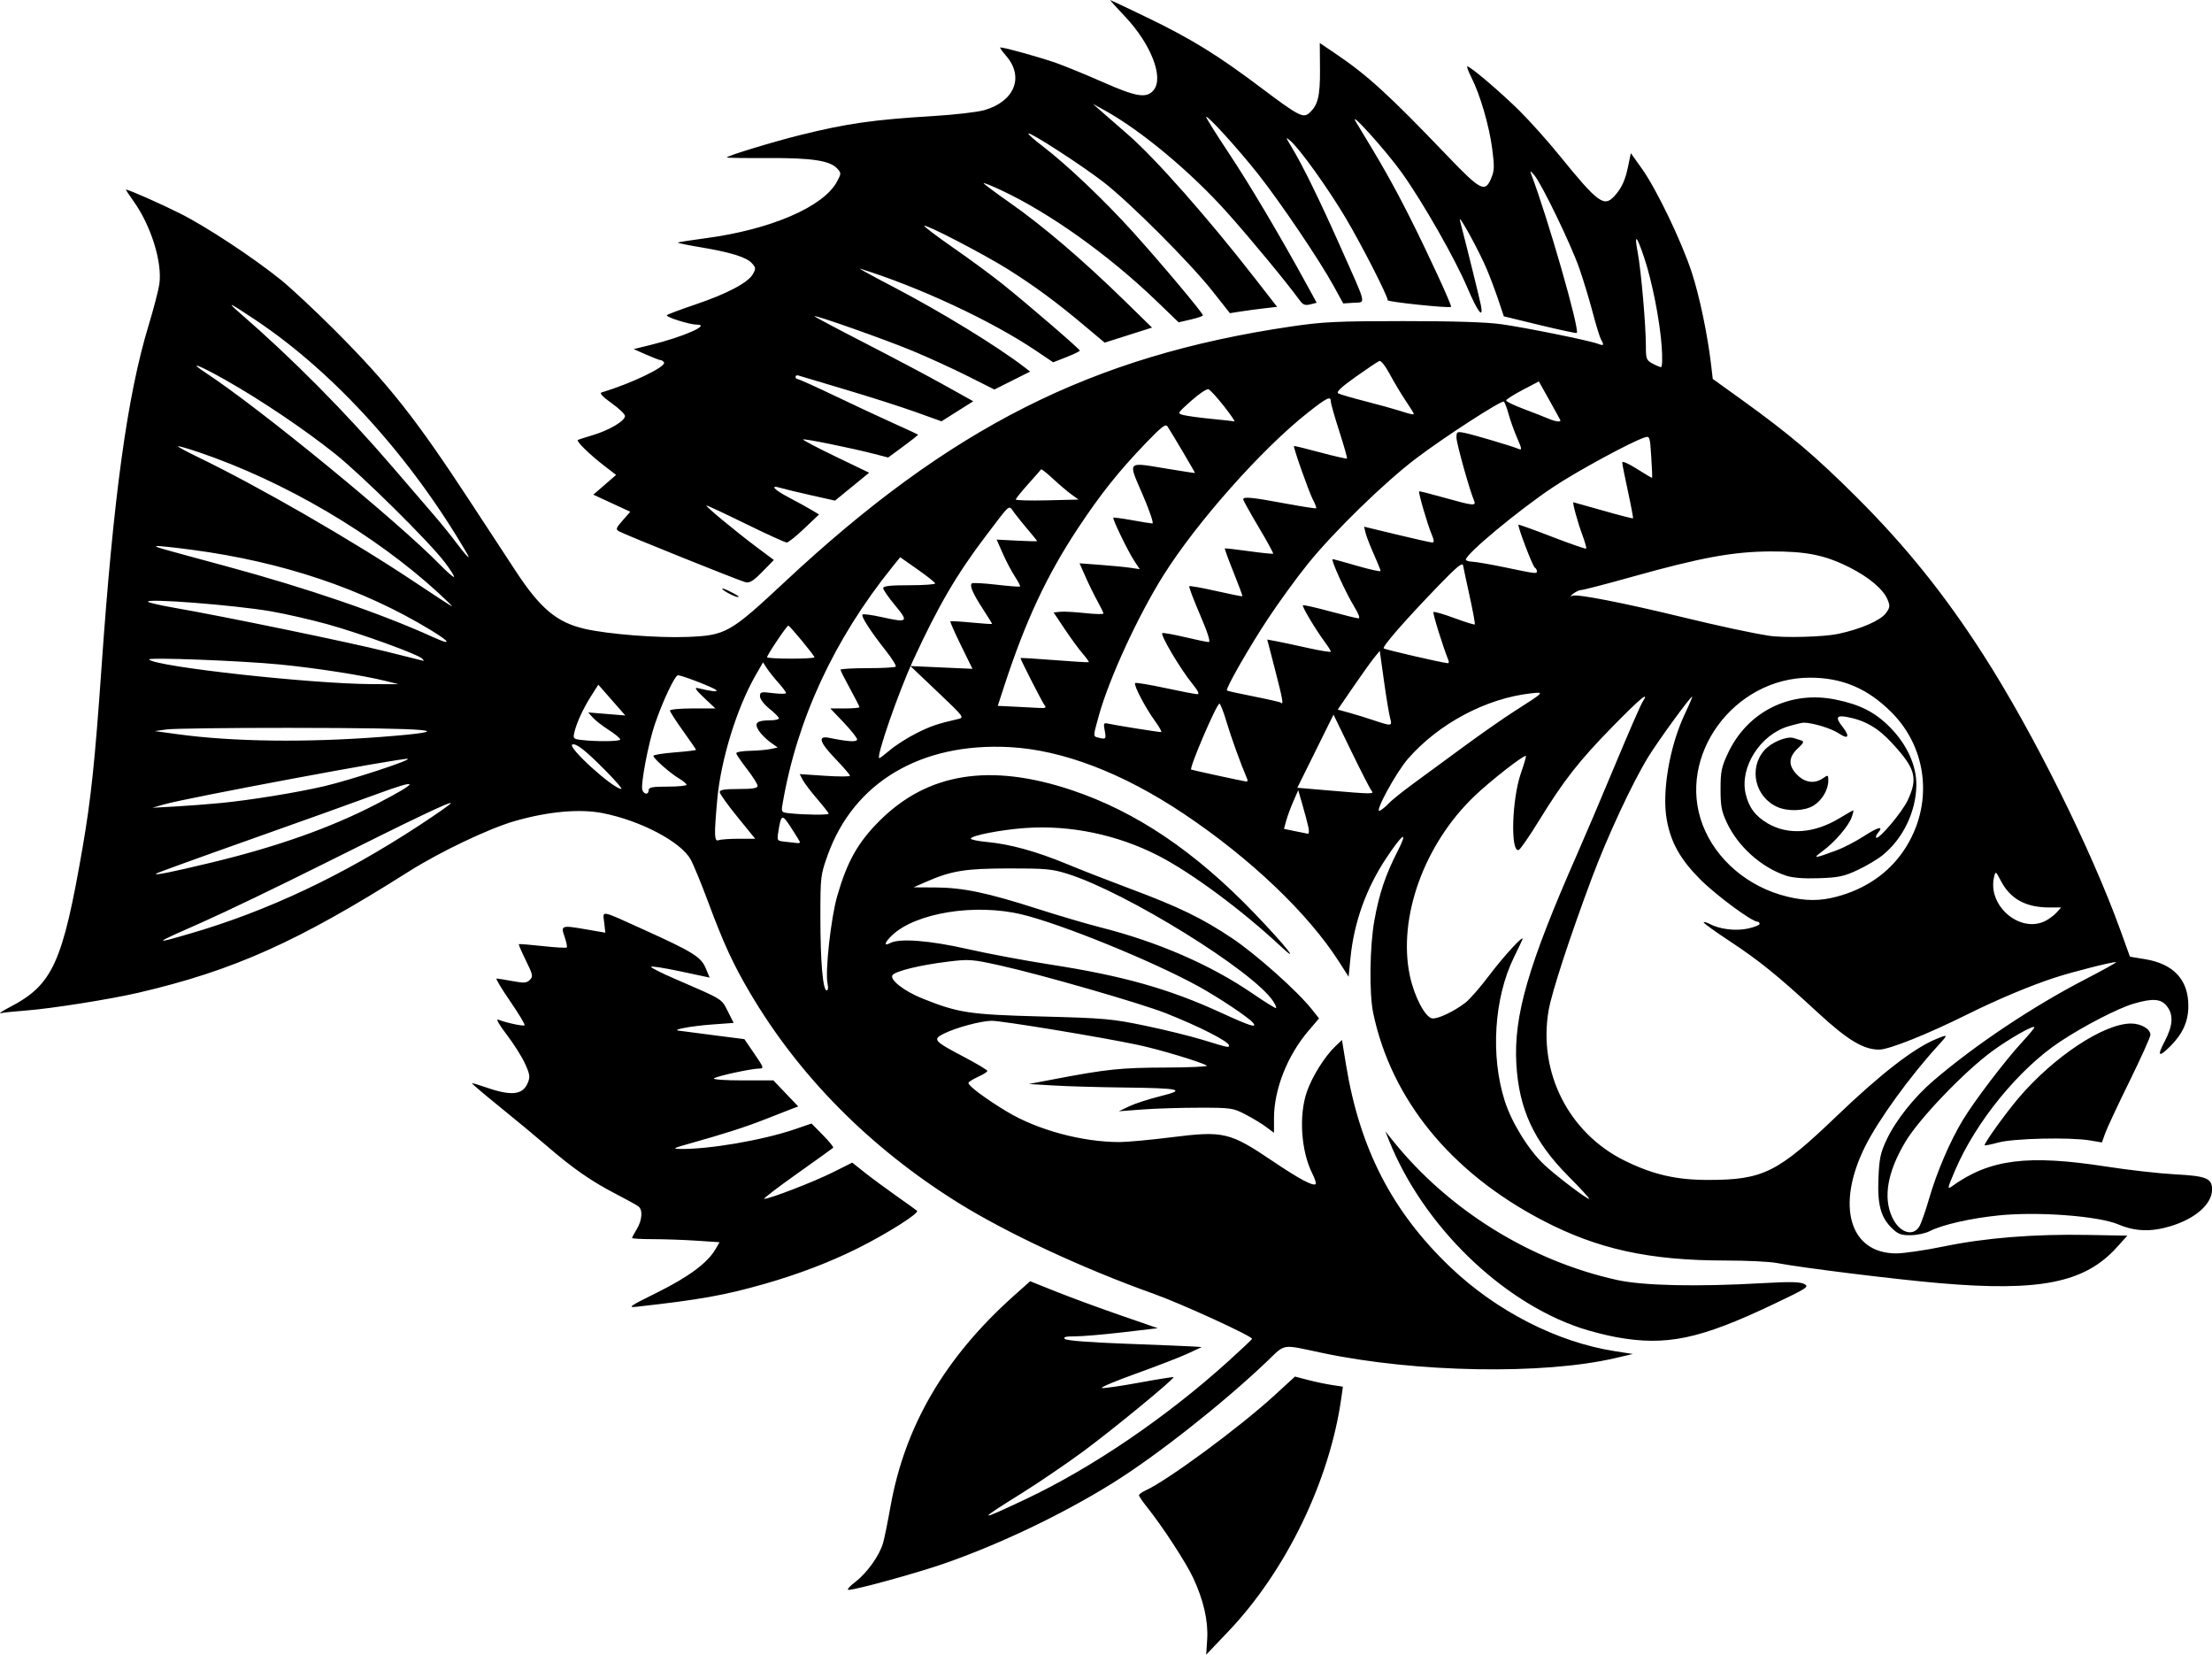 <?xml version="1.0" encoding="UTF-8" standalone="no"?>
<!-- Created with Inkscape (http://www.inkscape.org/) -->

<svg
   width="507.968mm"
   height="379.884mm"
   viewBox="0 0 507.968 379.884"
   version="1.1"
   id="svg5"
   xml:space="preserve"
   xmlns="http://www.w3.org/2000/svg"
   xmlns:svg="http://www.w3.org/2000/svg"><defs
     id="defs2" /><g
     id="layer1"
     transform="translate(4033.302,10853.497)"><path
       style="fill:#000000;stroke-width:1"
       d="m -3756.08,-10477.147 c 0.265,-4.174 -0.827,-8.963 -3.206,-14.069 -1.651,-3.542 -7.037,-11.806 -10.575,-16.226 -1.036,-1.295 -1.884,-2.541 -1.884,-2.767 0,-0.229 0.668,-0.719 1.482,-1.09 5.099,-2.324 21.615,-14.498 29.621,-21.834 l 4.721,-4.327 2.999,0.782 c 1.648,0.428 4.125,0.95 5.502,1.156 l 2.504,0.375 -0.351,2.519 c -2.654,19.017 -12.669,39.73 -25.956,53.678 l -5.082,5.337 z m -80.846,-13.136 c 2.72,-2.064 5.611,-6.111 6.424,-8.997 0.31,-1.099 1.064,-4.814 1.676,-8.256 3.308,-18.605 12.519,-34.343 28.403,-48.523 l 3.687,-3.291 5.832,2.338 c 3.209,1.286 9.801,3.713 14.65,5.394 l 8.817,3.054 -8,0.938 c -4.401,0.516 -9.336,0.934 -10.966,0.931 -2.163,0 -2.802,0.157 -2.364,0.595 0.376,0.377 5.553,0.785 13.844,1.094 7.284,0.271 14.223,0.555 15.419,0.63 l 2.176,0.139 -3.189,1.485 c -1.753,0.817 -7.114,2.894 -11.912,4.615 -4.798,1.722 -8.322,3.21 -7.83,3.307 0.49,0.09 4.356,-0.461 8.587,-1.239 4.233,-0.777 7.767,-1.343 7.853,-1.255 0.319,0.317 -13.951,12.048 -20.758,17.063 -3.863,2.845 -10.205,7.156 -14.093,9.581 -10.403,6.484 -10.294,6.651 0.9,1.367 15.282,-7.215 32.389,-18.857 46.581,-31.703 2.905,-2.63 5.34,-4.923 5.411,-5.097 0.221,-0.545 -16.169,-8.06 -22.497,-10.316 -16.286,-5.805 -33.846,-13.982 -45.082,-20.992 -20.207,-12.607 -36.509,-29.072 -47.803,-48.285 -3.846,-6.542 -5.994,-11.22 -9.596,-20.902 -1.54,-4.139 -3.324,-8.461 -3.966,-9.605 -2.265,-4.044 -11.489,-8.894 -20.17,-10.604 -5.264,-1.036 -12.565,-0.379 -20.187,1.817 -6.015,1.733 -17.202,7.066 -24.478,11.669 -25.402,16.073 -40.106,22.657 -61.988,27.752 -6.445,1.5 -20.084,3.656 -25.861,4.088 -2.544,0.189 -5.113,0.459 -5.711,0.598 -0.6,0.139 0.315,-0.477 2.029,-1.368 9.887,-5.138 12.157,-10.106 16.753,-36.666 1.923,-11.114 2.842,-19.855 4.338,-41.262 2.751,-39.398 5.927,-62.49 10.803,-78.559 1.173,-3.864 2.291,-8.154 2.486,-9.535 0.706,-5.021 -1.927,-13.454 -5.953,-19.056 -1.042,-1.452 -1.817,-2.64 -1.718,-2.64 0.614,0 7.926,3.229 12.436,5.491 6.015,3.019 16.803,10.125 23.145,15.246 2.322,1.875 7.784,6.971 12.137,11.327 12.601,12.603 18.684,20.287 31.303,39.535 4.095,6.245 8.809,13.437 10.476,15.979 5.651,8.62 9.461,11.81 15.865,13.276 5.355,1.228 16.667,2.121 23.512,1.857 8.875,-0.344 9.831,-0.882 22.441,-12.66 37.984,-35.473 70.433,-51.844 116.136,-58.593 7.403,-1.095 10.555,-1.248 25.838,-1.257 11.645,0 19.117,0.23 22.574,0.717 5.648,0.794 20.192,3.741 22.159,4.489 1.369,0.521 1.474,0.371 0.706,-1.009 -0.29,-0.519 -1.157,-3.341 -1.927,-6.269 -0.771,-2.929 -2.145,-7.457 -3.055,-10.063 -1.903,-5.446 -8.602,-19.313 -10.308,-21.33 -0.921,-1.09 -1.067,-1.144 -0.736,-0.271 3.812,10.013 11.193,35.73 10.464,36.457 -0.108,0.108 -3.924,-0.704 -8.476,-1.81 l -8.276,-2.01 -1.18,-3.536 c -0.649,-1.945 -1.838,-5.127 -2.64,-7.071 -1.725,-4.179 -6.775,-13.389 -6.263,-11.423 1.59,6.103 4.538,18.024 4.82,19.49 0.643,3.337 -0.726,1.568 -3.093,-3.997 -2.876,-6.755 -10.154,-19.524 -15.051,-26.404 -3.587,-5.041 -12.542,-14.954 -10.534,-11.663 6.003,9.844 8.539,14.332 12.295,21.758 4.16,8.225 9.811,20.489 9.529,20.681 -0.496,0.336 -14.545,-1.137 -14.545,-1.525 0,-0.999 -6.049,-12.828 -9.7,-18.969 -3.97,-6.677 -10.477,-15.757 -12.61,-17.594 -1.196,-1.031 -1.186,-0.961 0.216,1.36 2.586,4.282 6.331,11.926 11.238,22.932 6.188,13.877 5.902,12.665 3.021,12.85 l -2.381,0.155 -2.257,-4.113 c -3.226,-5.878 -12.225,-19.189 -17.336,-25.645 -4.506,-5.692 -11.535,-13.428 -11.885,-13.078 -0.108,0.108 2.227,3.848 5.19,8.308 4.854,7.309 11.691,18.835 17.922,30.216 l 2.274,4.156 -1.479,0.372 c -1.187,0.297 -1.671,0.107 -2.447,-0.958 -3.011,-4.132 -11.216,-14.066 -16.576,-20.064 -8.347,-9.341 -19.782,-18.884 -28.193,-23.528 l -2.72,-1.502 1.631,1.445 c 0.899,0.794 3.801,3.327 6.452,5.629 6.283,5.457 18.363,19.133 29.161,33.015 l 5.078,6.527 -2.937,0.339 c -1.616,0.185 -4.055,0.512 -5.42,0.726 l -2.481,0.389 -4.014,-5.079 c -5.159,-6.526 -19.055,-20.417 -25.057,-25.048 -5.088,-3.924 -16.812,-11.506 -17.197,-11.12 -0.139,0.139 1.303,1.417 3.192,2.853 5.559,4.229 14.186,12.418 20.815,19.758 6.405,7.093 16.05,18.579 16.064,19.129 0,0.173 -1.249,0.605 -2.786,0.959 l -2.794,0.645 -4.957,-4.774 c -11.079,-10.672 -24.751,-20.423 -35.909,-25.608 -2.063,-0.96 -3.829,-1.669 -3.923,-1.575 -0.092,0.09 2.697,2.176 6.2,4.624 7.36,5.146 16.639,13.072 25.954,22.167 l 6.529,6.376 -5.44,1.727 -5.44,1.727 -4.896,-4.107 c -6.285,-5.272 -11.312,-8.968 -17.378,-12.777 -5.404,-3.392 -18.752,-10.323 -19.139,-9.936 -0.139,0.139 2.882,2.421 6.706,5.076 3.824,2.654 8.914,6.404 11.31,8.331 6.117,4.92 17.684,14.891 17.683,15.241 0,0.161 -1.375,0.832 -3.055,1.492 l -3.051,1.198 -3.886,-2.621 c -10.208,-6.888 -26.964,-14.704 -40.516,-18.898 -0.493,-0.154 3.031,1.776 7.832,4.283 10.962,5.729 23.817,13.607 30.042,18.411 l 1.235,0.953 -4.108,2.059 -4.108,2.057 -6.103,-3.07 c -3.357,-1.689 -9.04,-4.29 -12.63,-5.78 -6.43,-2.669 -22.574,-8.368 -22.574,-7.968 0,0.108 5.201,2.877 11.558,6.141 6.357,3.266 14.562,7.611 18.232,9.657 l 6.672,3.72 -3.648,2.299 -3.65,2.3 -6.015,-2.157 c -3.308,-1.186 -10.544,-3.499 -16.078,-5.138 -5.535,-1.639 -10.37,-3.085 -10.744,-3.212 -0.373,-0.123 -0.68,0 -0.68,0.295 0,0.29 0.225,0.527 0.501,0.527 0.275,0 4.129,1.738 8.567,3.861 4.438,2.123 10.514,4.964 13.507,6.31 2.991,1.348 5.497,2.502 5.566,2.569 0.077,0.06 -1.446,1.273 -3.371,2.687 l -3.499,2.569 -3.156,-0.814 c -5.32,-1.372 -16.133,-3.571 -16.374,-3.331 -0.123,0.124 3.236,1.896 7.469,3.932 l 7.697,3.706 -3.921,3.204 -3.921,3.202 -5.485,-1.228 c -3.018,-0.676 -6.159,-1.431 -6.98,-1.68 -2.611,-0.788 -1.617,0.364 1.903,2.208 1.87,0.981 4.186,2.253 5.149,2.828 l 1.749,1.047 -3.38,3.214 c -1.86,1.767 -3.671,3.221 -4.026,3.232 -0.355,0.01 -4.624,-1.934 -9.489,-4.319 -4.863,-2.386 -8.911,-4.27 -8.991,-4.188 -0.208,0.206 6.912,6.097 11.605,9.601 l 3.904,2.915 -2.643,2.698 c -2.089,2.133 -2.908,2.635 -3.904,2.395 -1.402,-0.338 -27.59,-10.872 -29.022,-11.674 -0.802,-0.449 -0.703,-0.74 0.843,-2.501 l 1.75,-1.994 -4.242,-1.96 -4.242,-1.96 2.615,-2.266 2.614,-2.269 -2.922,-2.255 c -3.135,-2.42 -6.256,-5.476 -5.875,-5.753 0.123,-0.09 1.701,-0.608 3.496,-1.143 3.748,-1.115 7.343,-3.258 7.343,-4.376 0,-0.421 -1.392,-1.753 -3.095,-2.961 -1.957,-1.387 -2.808,-2.283 -2.311,-2.433 6.92,-2.084 14.955,-5.953 14.362,-6.914 -0.174,-0.28 -0.515,-0.51 -0.757,-0.51 -0.244,0 -1.739,-0.572 -3.323,-1.271 l -2.88,-1.272 3.762,-0.922 c 7.599,-1.864 14.07,-4.695 10.733,-4.695 -1.679,0 -7.307,-1.786 -6.865,-2.177 0.24,-0.213 3.179,-1.313 6.529,-2.443 7.222,-2.438 12.1,-5.006 13.202,-6.952 0.722,-1.276 0.702,-1.515 -0.225,-2.538 -1.252,-1.384 -4.868,-2.5 -11.867,-3.667 -2.921,-0.487 -5.23,-0.967 -5.132,-1.064 0.093,-0.09 2.978,-0.548 6.397,-0.999 14.884,-1.968 27.026,-7.19 30.136,-12.963 1.012,-1.879 1.015,-1.999 0.077,-3.027 -1.659,-1.832 -5.87,-2.467 -15.976,-2.412 -5.161,0.03 -9.383,-0.03 -9.383,-0.139 0,-0.354 10.579,-3.583 16.863,-5.144 10.655,-2.647 16.87,-3.535 30.463,-4.356 4.936,-0.297 10.258,-0.912 11.828,-1.366 6.98,-2.023 9.199,-7.666 4.925,-12.534 -0.899,-1.024 -1.468,-1.863 -1.261,-1.863 0.991,0 9.427,2.358 12.929,3.613 2.17,0.779 6.987,2.757 10.704,4.398 7.711,3.401 9.981,3.746 11.588,1.76 2.35,-2.9 -0.666,-10.605 -6.604,-16.868 -1.972,-2.081 -3.503,-3.783 -3.405,-3.783 0.093,0 3.893,1.793 8.431,3.985 10.215,4.929 16.288,8.673 26.258,16.184 8.32,6.269 9.599,6.96 10.886,5.89 2.109,-1.75 2.658,-3.878 2.612,-10.106 l -0.046,-6.08 3.311,2.231 c 7.625,5.14 12.332,9.428 25.985,23.671 7.673,8.004 8.65,8.505 10.063,5.159 0.739,-1.751 0.772,-2.712 0.233,-6.804 -0.695,-5.285 -2.757,-12.356 -4.758,-16.314 -0.717,-1.422 -1.144,-2.584 -0.948,-2.584 0.691,0 7.597,5.876 11.901,10.125 2.393,2.363 6.536,6.989 9.204,10.278 8.896,10.961 10.286,11.99 12.664,9.379 1.675,-1.838 2.495,-3.628 3.166,-6.902 l 0.604,-2.957 2.54,3.559 c 3.371,4.724 9.144,16.736 11.475,23.881 1.772,5.431 3.638,14.376 4.439,21.29 l 0.361,3.105 6.604,4.748 c 11.023,7.927 17.066,13.05 26.501,22.468 11.247,11.227 20.147,22.293 28.961,36.006 11.472,17.851 24.811,44.673 31.65,63.637 l 2.086,5.783 3.511,0.581 c 6.527,1.082 9.904,4.731 9.904,10.701 0,3.548 -1.264,6.396 -4.102,9.232 -2.737,2.736 -3.153,2.377 -1.309,-1.129 1.886,-3.585 2.032,-6.051 0.475,-8.031 -1.341,-1.705 -3.24,-1.847 -7.612,-0.57 -3.587,1.047 -11.495,5.128 -16.915,8.727 -9.471,6.29 -19.311,18.345 -24.091,29.513 -1.806,4.22 -1.86,4.495 -0.717,3.676 8.674,-6.219 17.356,-7.32 35.505,-4.502 5.085,0.789 12.184,1.589 15.776,1.777 7.144,0.377 8.431,0.906 8.431,3.467 0,3.372 -3.842,6.74 -9.668,8.474 -4.375,1.303 -8.034,1.168 -11.819,-0.438 -4.6,-1.949 -18.446,-2.997 -27.484,-2.081 -6.51,0.661 -13.04,2.154 -15.91,3.637 -0.924,0.478 -2.857,0.887 -4.299,0.908 -2.173,0.03 -2.897,-0.226 -4.245,-1.517 -2.643,-2.532 -3.437,-5.409 -3.186,-11.546 0.185,-4.539 0.463,-5.852 1.88,-8.865 2.069,-4.397 6.279,-9.709 10.701,-13.505 9.548,-8.199 22.842,-17.076 34.926,-23.322 4.188,-2.167 7.37,-3.943 7.071,-3.949 -1.09,-0.02 -9.904,2.217 -14.143,3.597 -5.491,1.786 -13.193,5.021 -19.856,8.334 -9.31,4.635 -18.172,8.176 -20.439,8.169 -3.61,-0.02 -7.205,-2.181 -14.035,-8.48 -9.259,-8.544 -13.469,-11.952 -20.36,-16.49 -3.357,-2.211 -6,-4.124 -5.872,-4.252 0.123,-0.124 0.712,0.01 1.298,0.337 2.313,1.237 6.011,1.701 8.8,1.103 1.506,-0.324 2.739,-0.813 2.739,-1.087 0,-0.273 -0.213,-0.498 -0.473,-0.498 -1.306,0 -9.535,-6.082 -13.171,-9.73 -4.529,-4.549 -6.678,-8.35 -7.651,-13.534 -1.2,-6.393 0.592,-16.975 4.143,-24.469 1.027,-2.169 1.775,-3.944 1.661,-3.944 -0.419,0 -7.832,10.184 -10.094,13.871 -3.639,5.931 -9.349,18.186 -12.925,27.743 -5.054,13.512 -9.229,26.281 -9.943,30.427 -2.453,14.218 4.632,28.187 17.507,34.515 6.484,3.187 11.833,4.415 19.202,4.404 12.587,-0.02 15.89,-1.669 29.611,-14.818 9.933,-9.52 17.543,-15.412 22.588,-17.489 2.911,-1.198 2.925,-1.161 0.541,1.446 -6.493,7.099 -13.697,17.053 -16.735,23.119 -6.811,13.606 -3.62,24.618 7.13,24.611 1.732,0 6.673,-0.728 10.98,-1.615 9.517,-1.961 20.654,-2.851 32.9,-2.629 l 9.182,0.167 -2.459,2.72 c -7.31,8.089 -17.643,10.17 -40.655,8.189 -10.319,-0.888 -31.564,-3.519 -37.471,-4.641 -1.613,-0.306 -6.823,-0.557 -11.582,-0.557 -17.604,0 -29.482,-2.604 -42.201,-9.256 -21.001,-10.982 -34.663,-27.727 -38.823,-47.588 -0.933,-4.454 -0.797,-15.277 0.265,-21.186 1.113,-6.192 2.529,-10.425 5.284,-15.816 2.604,-5.091 1.323,-4.359 -2.541,1.453 -4.624,6.957 -7.418,14.753 -8.228,22.964 l -0.422,4.276 -2.214,-3.46 c -7.114,-11.116 -20.324,-23.7 -35.634,-33.946 -13.985,-9.36 -27.832,-14.663 -39.981,-15.312 -20.372,-1.088 -35.809,8.068 -41.796,24.79 -1.633,4.56 -1.678,4.947 -1.678,14.206 0,10.222 0.569,16.863 1.446,16.863 0.315,0 0.399,-0.654 0.2,-1.558 -0.595,-2.712 0.765,-15.055 2.211,-20.079 2.291,-7.955 4.745,-12.32 9.711,-17.282 11.051,-11.042 25.407,-13.335 44.172,-7.056 14.741,4.933 28.347,14.107 41.979,28.31 7.105,7.402 10.747,11.983 6.009,7.557 -8.923,-8.332 -20.505,-16.91 -28.099,-20.811 -9.423,-4.84 -20.253,-7.095 -30.578,-6.367 -5.549,0.392 -12.511,1.749 -12.511,2.438 0,0.233 1.662,0.576 3.695,0.766 5.292,0.492 11.352,2.159 18.286,5.031 3.318,1.376 9.89,3.939 14.602,5.698 11.228,4.189 16.553,6.774 23.434,11.376 5.514,3.687 14.998,12.143 18.312,16.327 l 1.644,2.077 -2.419,2.834 c -4.86,5.696 -7.926,13.462 -7.926,20.083 v 3.35 l -1.769,-1.327 c -0.973,-0.73 -3.115,-2.027 -4.76,-2.883 -2.876,-1.497 -3.286,-1.557 -10.607,-1.557 -4.188,0 -10.063,0.183 -13.056,0.407 l -5.438,0.408 2.387,-1.141 c 1.314,-0.627 4.486,-1.659 7.05,-2.293 6.211,-1.532 4.845,-1.864 -8.35,-2.018 -5.684,-0.06 -12.905,-0.274 -16.047,-0.463 l -5.711,-0.34 6.256,-1.191 c 11.666,-2.219 14.943,-2.556 25.106,-2.587 5.582,-0.02 9.865,-0.214 9.52,-0.44 -1.24,-0.806 -10.789,-3.686 -15.723,-4.741 -8.282,-1.769 -31.534,-5.6 -33.722,-5.556 -2.535,0.05 -8.16,1.565 -10.923,2.938 -2.681,1.332 -2.375,1.693 4.543,5.329 2.984,1.569 5.425,3.028 5.425,3.244 0,0.214 -0.979,0.833 -2.176,1.372 -1.197,0.54 -2.176,1.168 -2.176,1.397 0,0.676 4.098,3.723 8.832,6.567 7.037,4.23 17.271,6.995 25.892,6.995 1.702,0 7.051,-0.495 11.885,-1.1 12.047,-1.506 13.38,-1.19 23.384,5.556 5.99,4.038 9.198,5.745 9.753,5.19 0.16,-0.162 -0.18,-1.235 -0.759,-2.385 -2.607,-5.187 -3.155,-13.37 -1.26,-18.82 1.215,-3.494 4.066,-8.059 6.467,-10.357 l 1.585,-1.519 0.945,5.758 c 3.153,19.217 10.578,33.617 23.894,46.349 10.581,10.115 24.571,17.27 37.804,19.333 l 4.159,0.649 -4.079,0.952 c -16.511,3.848 -45.776,3.335 -67.179,-1.18 -9.697,-2.046 -8.359,-2.257 -12.867,2.032 -10.123,9.633 -25.286,21.574 -35.355,27.842 -11.509,7.165 -26.019,14.087 -38.812,18.518 -6.37,2.207 -20.158,5.991 -21.825,5.991 -0.458,0 0.225,-0.804 1.52,-1.786 z m 244.347,-81.576 c 0.426,-0.673 1.443,-3.55 2.265,-6.392 1.784,-6.178 4.848,-13.316 7.804,-18.181 2.658,-4.377 9.696,-13.62 13.527,-17.766 1.571,-1.701 2.856,-3.246 2.856,-3.435 0,-0.68 -5.792,2.602 -9.791,5.551 -6.402,4.718 -16.673,15.45 -19.802,20.691 -4.126,6.909 -5.162,12.724 -3.084,17.301 1.594,3.511 4.714,4.628 6.225,2.231 z m -80.644,-11.694 c -7.835,-7.886 -11.279,-15.349 -11.864,-25.703 -0.626,-11.068 2.74,-22.67 13.964,-48.141 1.846,-4.188 5.802,-13.491 8.792,-20.671 2.991,-7.18 5.793,-13.605 6.228,-14.279 1.755,-2.715 -0.478,-0.876 -6.928,5.712 -7.7,7.864 -11.171,12.303 -16.877,21.581 -2.193,3.568 -4.279,6.582 -4.637,6.698 -1.934,0.634 -1.571,-11.699 0.52,-17.672 0.759,-2.168 1.264,-3.943 1.124,-3.943 -0.791,0 -8.124,5.741 -11.774,9.218 -11.594,11.045 -17.692,27.995 -14.857,41.299 1.016,4.765 3.51,9.517 5.121,9.759 1.257,0.188 4.917,-1.536 7.606,-3.583 0.979,-0.745 3.46,-3.587 5.514,-6.313 3.352,-4.452 8.128,-9.617 7.6,-8.223 -0.108,0.299 -0.998,2.161 -1.966,4.14 -4.546,9.291 -5.392,22.6 -2.094,32.92 1.604,5.021 5.491,11.295 9.09,14.676 2.674,2.511 9.666,7.827 10.296,7.827 0.225,0 -1.961,-2.387 -4.859,-5.302 z m -77.851,-29.925 c 0,-0.879 -6.743,-4.327 -14.416,-7.369 -5.87,-2.328 -28.878,-8.955 -38.273,-11.023 -6.364,-1.402 -6.999,-1.447 -11.908,-0.844 -6.307,0.776 -11.87,2.124 -12.652,3.066 -0.827,0.994 2.607,3.693 6.872,5.4 8.255,3.304 10.78,3.683 27.402,4.12 14.362,0.376 16.104,0.53 23.663,2.1 4.489,0.933 10.485,2.407 13.327,3.276 5.929,1.817 5.984,1.828 5.984,1.274 z m 5.482,-5.247 c -1.001,-1.206 -8.072,-5.909 -12.61,-8.388 -10.741,-5.866 -31.47,-14.291 -40.468,-16.45 -10.716,-2.57 -24.341,-0.373 -29.783,4.802 -1.733,1.648 -1.969,2.598 -0.444,1.782 2.148,-1.15 9.07,-0.616 17.806,1.37 4.675,1.062 13.176,2.656 18.892,3.541 16.745,2.592 27.286,5.561 39.266,11.058 6.798,3.119 8.464,3.639 7.341,2.285 z m 4.651,-4.917 c -4.53,-6.914 -33.733,-25.005 -47.188,-29.231 -3.568,-1.121 -5.07,-1.258 -13.534,-1.246 -10.063,0.02 -13.153,0.523 -19.108,3.135 l -2.743,1.203 5.079,0.03 c 6.31,0.05 11.791,1.188 23.293,4.873 4.94,1.584 11.43,3.496 14.422,4.253 13.275,3.352 25.491,8.659 35.079,15.237 2.839,1.948 5.26,3.443 5.378,3.325 0.123,-0.124 -0.187,-0.832 -0.678,-1.581 z m -248.712,-15.517 c 17.845,-5.198 35.096,-13.341 52.642,-24.848 3.795,-2.488 7.044,-4.759 7.222,-5.047 0.457,-0.739 -7.95,3.261 -29.351,13.962 -10.172,5.089 -22.534,11.033 -27.47,13.212 -11.706,5.167 -11.836,5.282 -3.044,2.721 z m 426.139,-2.951 c 0.809,-0.418 1.937,-1.275 2.506,-1.905 l 1.035,-1.144 h -2.667 c -5.495,0 -9.031,-1.955 -11.221,-6.184 -1.119,-2.162 -1.173,-2.193 -1.499,-0.884 -1.65,6.646 5.973,13.157 11.847,10.12 z m -48.138,-5.491 c 6.694,-1.744 12.069,-5.44 15.6,-10.73 6.786,-10.16 5.565,-23.242 -2.957,-31.709 -5.445,-5.409 -11.241,-7.864 -18.599,-7.876 -17.535,-0.03 -30.706,17.971 -24.705,33.764 3.051,8.032 10.468,14.334 19.421,16.5 4.22,1.022 7.457,1.036 11.241,0.05 z m -11.434,-4.839 c -5.676,-1.859 -11.077,-6.678 -13.657,-12.183 -1.227,-2.616 -1.457,-3.842 -1.448,-7.732 0,-4.051 0.224,-5.08 1.736,-8.291 4.473,-9.497 14.272,-14.364 24.657,-12.247 5.594,1.141 8.979,2.844 12.376,6.224 4.004,3.984 6.276,8.935 6.197,13.512 -0.108,6.09 -3.101,12.258 -7.787,16.025 -1.167,0.938 -3.742,2.463 -5.724,3.389 -3.088,1.445 -4.348,1.712 -8.831,1.869 -3.443,0.124 -6.012,-0.08 -7.52,-0.566 z m 11.618,-5.861 c 1.539,-0.569 4.321,-2.02 6.182,-3.222 3.306,-2.137 4.658,-2.457 3.258,-0.77 -0.384,0.463 -0.58,0.961 -0.435,1.107 0.561,0.562 5.98,-5.848 7.249,-8.574 2.405,-5.169 1.806,-7.301 -3.738,-13.29 -3.124,-3.374 -6.209,-5.13 -10.283,-5.855 -2.359,-0.42 -2.604,0.159 -0.953,2.257 1.773,2.253 1.359,3.019 -0.83,1.534 -1.676,-1.137 -6.037,-2.473 -8.074,-2.473 -0.379,0 -1.961,0.378 -3.517,0.839 -6.455,1.917 -11.194,9.349 -9.835,15.421 0.706,3.15 2.216,5.186 5.101,6.876 4.652,2.726 10.638,2.305 16.382,-1.154 1.695,-1.021 3.161,-1.855 3.258,-1.855 0.093,0 -0.062,0.706 -0.37,1.571 -0.708,2.03 -3.9,5.747 -6.707,7.81 -2.398,1.764 -1.972,1.735 3.312,-0.222 z m -13.679,-9.927 c -5.13,-2.28 -6.643,-8.863 -2.991,-13.021 1.607,-1.829 5.159,-3.309 6.741,-2.807 0.481,0.154 1.264,0.401 1.742,0.552 0.702,0.222 0.544,0.582 -0.816,1.851 -2.174,2.03 -2.204,3.965 -0.093,6.075 1.798,1.798 4.003,2.075 5.906,0.743 1.156,-0.809 1.209,-0.785 1.209,0.571 0,2.1 -1.456,4.536 -3.426,5.737 -2.032,1.238 -5.844,1.377 -8.27,0.299 z m -359.56,12.749 c 15.023,-3.616 27.399,-8.003 37.824,-13.407 10.07,-5.22 10.155,-6.003 0.253,-2.35 -4.786,1.767 -18.127,6.547 -29.645,10.626 -11.518,4.076 -21.066,7.541 -21.216,7.697 -0.44,0.459 3.505,-0.332 12.784,-2.566 z m 135.076,-4.774 c -0.108,-0.225 -1.03,-1.713 -2.057,-3.307 -2.023,-3.138 -2.242,-3.055 -2.891,1.101 -0.31,1.983 -0.288,2.012 1.687,2.22 1.099,0.123 2.327,0.253 2.725,0.302 0.399,0.05 0.641,-0.09 0.537,-0.316 z m -14.004,-0.68 h 3.759 l -4.075,-5.008 c -2.242,-2.754 -4.075,-5.324 -4.075,-5.711 0,-0.517 1.152,-0.703 4.351,-0.703 3.25,0 4.351,-0.184 4.351,-0.722 0,-0.396 -1.101,-2.139 -2.447,-3.873 -1.348,-1.734 -2.449,-3.368 -2.449,-3.632 0,-0.262 1.408,-0.507 3.129,-0.542 1.719,-0.03 3.86,-0.221 4.755,-0.412 l 1.628,-0.349 -1.693,-1.205 c -0.93,-0.664 -2.117,-1.854 -2.637,-2.648 -1.157,-1.766 -0.503,-2.371 2.569,-2.385 1.123,0 2.04,-0.212 2.04,-0.461 0,-0.249 -0.979,-1.24 -2.176,-2.201 -1.246,-1.002 -2.176,-2.22 -2.176,-2.851 0,-1.018 0.227,-1.073 2.991,-0.728 1.645,0.207 2.991,0.193 2.991,-0.03 0,-0.222 -0.796,-1.293 -1.767,-2.38 -0.973,-1.085 -2.16,-2.576 -2.64,-3.313 l -0.873,-1.34 -1.712,2.976 c -4.291,7.458 -7.973,19.379 -8.794,28.473 -0.752,8.334 -0.702,9.77 0.327,9.375 0.473,-0.182 2.552,-0.33 4.62,-0.33 z m 130.781,-2.727 c -0.199,-0.901 -0.8,-3.166 -1.34,-5.032 l -0.979,-3.392 -1.115,2.543 c -0.614,1.398 -1.351,3.396 -1.639,4.439 l -0.523,1.896 2.527,0.528 c 1.389,0.291 2.729,0.558 2.978,0.593 0.248,0.03 0.288,-0.673 0.092,-1.575 z m -110.152,-3.027 c 0,-0.173 -1.192,-1.704 -2.651,-3.4 -1.459,-1.696 -2.954,-3.672 -3.324,-4.387 l -0.674,-1.303 5.773,0.387 c 3.175,0.213 5.771,0.208 5.771,-0.01 0,-0.219 -1.468,-1.928 -3.263,-3.797 -3.773,-3.93 -4.24,-5.461 -1.496,-4.9 4.376,0.894 6.391,1.005 6.391,0.352 0,-0.361 -1.385,-2.108 -3.075,-3.881 l -3.075,-3.223 h 3.346 c 1.841,0 3.346,-0.139 3.346,-0.298 0,-0.165 -0.979,-2.083 -2.176,-4.263 -1.196,-2.181 -2.176,-4.126 -2.176,-4.325 0,-0.199 2.774,-0.363 6.165,-0.363 3.391,0 6.322,-0.155 6.515,-0.348 0.191,-0.191 -0.833,-1.844 -2.277,-3.672 -3.516,-4.45 -5.736,-7.897 -5.343,-8.291 0.177,-0.177 2.174,0.09 4.438,0.594 5.987,1.332 6.223,1.123 3.042,-2.697 -1.496,-1.795 -2.726,-3.569 -2.734,-3.944 0,-0.504 1.539,-0.68 5.971,-0.68 3.291,0 5.972,-0.184 5.96,-0.409 0,-0.223 -1.826,-1.67 -4.028,-3.215 l -4.003,-2.808 -1.821,2.259 c -13.33,16.545 -21.891,35.015 -25.177,54.32 -0.339,1.992 -0.328,2.008 1.716,2.22 3.494,0.364 8.857,0.414 8.857,0.08 z m 128.624,-2.379 c 0.58,-0.64 3.147,-2.7 5.705,-4.577 2.56,-1.878 7.836,-5.75 11.725,-8.602 3.89,-2.855 9.03,-6.44 11.424,-7.966 7.011,-4.475 6.997,-4.461 3.807,-4.106 -10.28,1.142 -21.165,6.923 -28.222,14.99 -2.828,3.234 -7.983,12.757 -6.465,11.944 0.535,-0.286 1.448,-1.044 2.026,-1.683 z m -268.15,-0.08 c 6.718,-0.652 17.515,-2.407 23.663,-3.847 6.041,-1.415 20.039,-5.993 19.206,-6.282 -0.976,-0.337 -50.741,8.956 -55.925,10.444 l -2.72,0.78 5.169,-0.284 c 2.842,-0.155 7.616,-0.521 10.607,-0.811 z m 98.185,-2.94 c 0,-0.657 0.847,-0.816 4.351,-0.816 2.395,0 4.353,-0.191 4.353,-0.427 0,-0.234 -0.777,-0.885 -1.726,-1.445 -2.031,-1.199 -5.89,-4.602 -5.89,-5.191 0,-0.227 2.203,-0.583 4.896,-0.795 2.692,-0.211 4.896,-0.471 4.896,-0.581 0,-0.108 -1.346,-2.074 -2.991,-4.368 -1.647,-2.293 -2.993,-4.389 -2.993,-4.657 0,-0.267 2.35,-0.486 5.221,-0.486 h 5.22 l -2.637,-2.474 c -1.725,-1.621 -2.26,-2.386 -1.548,-2.218 3.374,0.801 4.857,0.961 4.351,0.471 -0.608,-0.591 -7.852,-3.394 -8.769,-3.394 -0.702,0 -3.508,5.938 -5.306,11.225 -1.522,4.473 -3.318,13.969 -2.866,15.145 0.409,1.067 1.439,1.075 1.439,0.02 z m 165.99,0.09 c -0.327,-0.394 -2.421,-4.477 -4.654,-9.074 l -4.057,-8.357 -4.157,8.396 -4.156,8.394 6.974,0.595 c 10.403,0.888 10.749,0.89 10.049,0.05 z m -175.795,-4.488 c -4.61,-4.672 -6.791,-6.396 -7.702,-6.092 -1.368,0.456 9.336,10.173 11.238,10.203 0.293,0 -1.298,-1.846 -3.536,-4.111 z m 147.251,1.807 c -1.439,-3.338 -3.704,-9.602 -4.723,-13.054 -0.683,-2.319 -1.423,-4.216 -1.644,-4.216 -0.648,0 -7.045,14.94 -6.484,15.139 0.521,0.184 11.833,2.637 12.678,2.749 0.256,0.03 0.335,-0.243 0.173,-0.618 z m -81.903,-6.711 c 1.284,-1.074 3.947,-2.763 5.917,-3.756 3.275,-1.65 4.916,-2.211 9.498,-3.25 1.596,-0.362 1.579,-0.384 -4.623,-6.276 l -6.226,-5.912 7.13,0.318 7.128,0.318 -2.629,-5.352 c -1.445,-2.944 -2.544,-5.434 -2.442,-5.536 0.108,-0.108 2.299,0.01 4.882,0.265 2.584,0.248 4.698,0.387 4.698,0.307 0,-0.08 -0.97,-1.645 -2.156,-3.48 -2.297,-3.554 -3.044,-5.281 -2.51,-5.815 0.182,-0.182 2.705,-0.05 5.605,0.287 2.902,0.341 5.364,0.529 5.472,0.421 0.108,-0.108 -0.421,-1.136 -1.178,-2.287 -0.757,-1.149 -2.011,-3.528 -2.785,-5.287 l -1.408,-3.197 4.647,0.244 c 2.555,0.139 4.647,0.181 4.647,0.108 0,-0.08 -0.917,-1.22 -2.04,-2.536 -1.123,-1.317 -2.569,-3.107 -3.213,-3.977 -1.36,-1.832 -0.657,-2.404 -6.504,5.292 -6.692,8.809 -10.953,16.093 -16.681,28.523 -3.466,7.521 -8.661,22.535 -7.798,22.535 0.123,0 1.283,-0.879 2.567,-1.952 z m -116.737,-2.945 c 18.584,-1.435 12.351,-2.033 -21.487,-2.06 -13.911,-0.01 -26.518,0.155 -28.014,0.36 l -2.72,0.379 5.167,0.709 c 12.679,1.741 29.598,1.962 47.054,0.612 z m 54.668,0.602 c 0,-0.269 -1.189,-1.251 -2.641,-2.182 -1.452,-0.933 -3.106,-2.219 -3.671,-2.857 l -1.032,-1.163 4.259,0.35 4.259,0.349 -3.101,-3.533 -3.102,-3.534 -1.648,2.586 c -1.827,2.865 -3.348,6.169 -3.866,8.397 -0.308,1.328 -0.179,1.48 1.431,1.681 3.537,0.438 9.113,0.381 9.113,-0.09 z m 111.273,-1.979 c -0.338,-1.798 -0.279,-1.902 0.891,-1.631 1.452,0.335 11.369,1.915 12.043,1.918 0.25,0 -0.393,-1.159 -1.429,-2.581 -2.18,-2.99 -4.939,-8.274 -4.533,-8.681 0.154,-0.154 3.257,0.362 6.897,1.142 3.642,0.781 6.976,1.419 7.412,1.419 0.515,0 0.108,-0.831 -1.166,-2.385 -2.731,-3.334 -7.522,-11.432 -6.888,-11.644 0.288,-0.09 2.644,0.329 5.235,0.944 2.591,0.615 5.027,1.118 5.412,1.118 0.458,0 -0.241,-2.188 -2.005,-6.288 -1.488,-3.459 -2.597,-6.398 -2.464,-6.532 0.139,-0.139 2.905,0.36 6.159,1.095 3.253,0.736 5.973,1.28 6.043,1.21 0.062,-0.08 -0.845,-2.542 -2.032,-5.492 -1.187,-2.951 -2.092,-5.421 -2.012,-5.489 0.077,-0.06 2.572,0.216 5.537,0.629 2.964,0.413 5.471,0.669 5.569,0.57 0.093,-0.108 -1.408,-2.851 -3.349,-6.115 -1.941,-3.264 -3.531,-6.123 -3.531,-6.351 0,-0.673 2.006,-0.478 9.509,0.919 3.884,0.721 7.145,1.229 7.247,1.127 0.108,-0.108 -0.239,-1.005 -0.76,-2.006 -0.928,-1.78 -4.549,-12.03 -4.338,-12.279 0.062,-0.08 2.777,0.591 6.04,1.467 3.264,0.874 6.021,1.503 6.128,1.397 0.108,-0.108 -0.682,-2.904 -1.752,-6.216 -1.072,-3.312 -1.948,-6.393 -1.948,-6.848 0,-1.373 -0.836,-0.973 -5.27,2.52 -10.555,8.311 -25.519,25.163 -33.18,37.363 -5.846,9.312 -12.47,23.698 -14.824,32.191 -1.355,4.891 -1.351,4.748 -0.17,5.056 1.792,0.469 1.887,0.372 1.528,-1.547 z m 65.54,-2.883 c -0.242,-0.85 -0.88,-4.68 -1.415,-8.515 l -0.975,-6.971 -1.284,1.578 c -0.706,0.868 -2.877,3.904 -4.825,6.746 l -3.542,5.167 2.609,0.717 c 1.434,0.393 3.954,1.168 5.599,1.724 4.159,1.403 4.357,1.38 3.833,-0.446 z m -79.33,-2.947 c -0.51,-0.615 -5.554,-10.485 -5.554,-10.869 0,-0.09 3.489,0.123 7.751,0.458 4.263,0.339 7.829,0.552 7.921,0.472 0.092,-0.08 -0.541,-0.967 -1.411,-1.971 -0.868,-1.003 -2.723,-3.538 -4.122,-5.632 l -2.541,-3.807 1.505,-0.155 c 0.827,-0.09 3.401,0.05 5.721,0.304 2.318,0.251 4.216,0.292 4.216,0.09 0,-0.205 -0.6,-1.444 -1.331,-2.753 -0.731,-1.309 -1.966,-3.818 -2.742,-5.574 l -1.412,-3.193 4.782,0.356 c 2.631,0.196 5.742,0.498 6.916,0.674 l 2.134,0.317 -1.224,-1.831 c -1.408,-2.107 -5.115,-9.738 -4.851,-9.989 0.092,-0.09 2.012,0.163 4.256,0.566 2.244,0.404 4.365,0.746 4.714,0.763 0.351,0.01 -0.645,-2.933 -2.244,-6.635 -3.403,-7.884 -3.785,-7.488 5.69,-5.923 3.44,0.569 6.288,1.003 6.33,0.963 0.077,-0.06 -5.179,-8.956 -6.308,-10.68 -0.433,-0.661 -1.374,0.06 -4.971,3.809 -6.282,6.545 -10.343,11.641 -15.566,19.524 -7.187,10.849 -12.089,21.339 -16.985,36.347 l -1.457,4.465 3.839,0.185 c 2.111,0.108 4.664,0.234 5.674,0.295 1.412,0.08 1.704,-0.05 1.271,-0.573 z m 52.963,-7.947 -1.861,-7.181 1.998,0.369 c 1.099,0.202 4.385,0.902 7.303,1.554 2.916,0.652 5.303,1.032 5.303,0.842 0,-0.19 -0.626,-1.187 -1.392,-2.217 -2.083,-2.802 -5.284,-8.162 -5.027,-8.419 0.123,-0.124 2.904,0.501 6.179,1.389 3.273,0.887 6.248,1.614 6.61,1.616 0.382,0 0,-1.079 -0.934,-2.58 -2.003,-3.252 -5.539,-11.017 -5.013,-11.008 0.216,0 2.78,0.702 5.697,1.552 2.917,0.848 5.304,1.369 5.304,1.154 0,-0.212 -0.702,-1.95 -1.557,-3.862 -0.856,-1.911 -1.707,-4.111 -1.893,-4.888 l -0.338,-1.414 7.469,1.802 c 4.109,0.993 7.779,1.812 8.157,1.823 0.523,0.02 0.483,-0.47 -0.168,-2.021 -0.919,-2.192 -3.039,-9.494 -2.819,-9.713 0.077,-0.08 2.681,0.583 5.799,1.459 6.697,1.879 7.378,1.942 6.809,0.638 -0.987,-2.262 -4.003,-13.05 -4.027,-14.402 -0.015,-1.381 0.093,-1.459 1.742,-1.146 1.923,0.367 10.974,3.043 12.507,3.697 0.83,0.354 0.791,0.05 -0.319,-2.508 -0.697,-1.602 -1.585,-4.081 -1.974,-5.511 -0.389,-1.427 -0.879,-2.703 -1.087,-2.832 -0.566,-0.349 -13.601,8.09 -20.142,13.04 -7.249,5.486 -18.89,16.826 -24.858,24.213 -2.538,3.141 -6.637,8.771 -9.11,12.512 -4.412,6.673 -9.861,16.199 -9.474,16.563 0.108,0.108 2.885,0.716 6.171,1.366 3.287,0.649 6.081,1.288 6.211,1.417 0.678,0.679 0.429,-0.761 -1.266,-7.304 z m -204.298,2.33 c -5.275,-1.303 -15.985,-2.97 -24.29,-3.784 -8.915,-0.874 -30.564,-1.696 -30.057,-1.143 1.519,1.663 37.477,5.618 51.356,5.65 l 5.983,0.02 z m 244.057,-4.718 c -1.343,-3.357 -3.678,-10.873 -3.448,-11.102 0.16,-0.161 2.314,0.459 4.789,1.377 2.473,0.916 4.589,1.574 4.7,1.463 0.108,-0.108 -0.409,-2.979 -1.157,-6.373 -0.746,-3.394 -1.437,-6.626 -1.534,-7.179 -0.139,-0.767 -1.482,0.342 -5.616,4.623 -7.724,7.996 -12.995,14.033 -12.601,14.427 0.274,0.275 13.062,3.234 14.685,3.397 0.25,0.03 0.332,-0.259 0.18,-0.633 z m -235.718,-0.446 c -0.988,-0.988 -14.47,-5.866 -21.786,-7.882 -3.824,-1.054 -9.645,-2.381 -12.938,-2.95 -8.373,-1.445 -29.14,-3.047 -28.176,-2.173 0.241,0.218 2.885,0.821 5.876,1.34 11.364,1.972 40.598,8.001 48.685,10.043 4.637,1.17 8.541,2.145 8.677,2.166 0.139,0.02 -0.015,-0.223 -0.338,-0.544 z m 90.119,-0.271 c 0,-0.411 -5.628,-7.223 -6.004,-7.269 -0.322,-0.05 -4.876,6.737 -4.876,7.255 0,0.179 2.449,0.324 5.44,0.324 2.991,0 5.44,-0.139 5.44,-0.31 z m -88.168,-6.279 c -15.526,-9.432 -33.94,-15.629 -54.606,-18.379 -4.479,-0.596 -8.237,-0.991 -8.35,-0.878 -0.23,0.231 -0.348,0.195 15.948,4.602 18.664,5.045 35.542,10.826 47.597,16.3 4.376,1.986 4.094,1.2 -0.589,-1.645 z m 323.221,0.911 c 5.179,-1.098 9.736,-3.071 10.985,-4.76 0.951,-1.283 0.999,-1.662 0.395,-3.121 -0.976,-2.354 -4.262,-5.139 -8.71,-7.379 -5.681,-2.861 -9.949,-3.721 -18.232,-3.678 -8.555,0.05 -15.861,1.385 -31.664,5.804 -5.972,1.67 -11.219,3.036 -11.66,3.036 -0.441,0 -1.277,0.368 -1.858,0.817 -0.823,0.639 -0.853,0.748 -0.139,0.498 1.141,-0.396 11.66,1.662 24.927,4.877 8.875,2.151 15.822,3.644 20.118,4.324 3.301,0.523 12.55,0.279 15.836,-0.418 z m -321.272,-9.29 c -14.804,-13.602 -35.465,-25.744 -55.169,-32.43 -2.519,-0.854 -4.666,-1.47 -4.768,-1.366 -0.108,0.108 1.958,1.222 4.581,2.49 13.992,6.76 35.617,19.231 49.917,28.786 4.487,2.999 8.282,5.467 8.431,5.485 0.154,0.02 -1.197,-1.317 -2.993,-2.965 z m 1.301,-7.186 c -3.616,-4.756 -19.089,-20.043 -25.235,-24.931 -7.074,-5.628 -16.873,-12.231 -24.935,-16.8 -6.394,-3.625 -9.039,-4.581 -4.586,-1.657 12.283,8.061 43.899,33.963 53.695,43.99 1.628,1.667 3.07,2.919 3.204,2.785 0.139,-0.139 -0.83,-1.658 -2.143,-3.387 z m 250.826,2.059 c 0,-0.282 -0.222,-0.649 -0.493,-0.817 -0.497,-0.307 -4.021,-9.58 -3.739,-9.838 0.093,-0.08 3.565,1.175 7.734,2.782 4.169,1.607 7.682,2.822 7.805,2.698 0.123,-0.123 -0.293,-1.6 -0.924,-3.284 -1.013,-2.708 -2.28,-7.349 -2.008,-7.349 0.062,0 3.124,0.863 6.82,1.917 3.696,1.053 6.789,1.847 6.872,1.764 0.077,-0.08 -0.435,-2.844 -1.153,-6.133 -0.717,-3.289 -1.311,-6.291 -1.318,-6.672 0,-0.401 1.419,0.218 3.375,1.462 1.863,1.184 3.432,2.108 3.486,2.052 0.046,-0.06 -0.031,-2.248 -0.204,-4.872 -0.285,-4.541 -0.355,-4.756 -1.446,-4.422 -2.919,0.889 -15.614,7.769 -21.097,11.433 -8.009,5.351 -20.03,15.338 -20.03,16.641 0,0.236 0.672,0.452 1.496,0.476 0.822,0.03 4.188,0.609 7.478,1.295 7.172,1.498 7.344,1.518 7.344,0.867 z m -245.659,-3.977 c -12.847,-22.074 -30.497,-41.581 -48.517,-53.624 -6.213,-4.151 -6.925,-4.468 -3.648,-1.628 12.029,10.426 24.213,22.72 35.175,35.489 3.875,4.513 8.208,9.551 9.633,11.196 1.423,1.646 3.642,4.399 4.933,6.12 2.137,2.853 3.406,4.133 2.425,2.447 z m 138.77,-13.626 c -0.897,-0.647 -2.799,-2.259 -4.223,-3.582 -1.426,-1.321 -2.66,-2.303 -2.741,-2.185 -0.077,0.124 -1.425,1.647 -2.984,3.391 -1.559,1.744 -2.834,3.335 -2.836,3.536 0,0.2 3.243,0.286 7.208,0.191 l 7.207,-0.173 z m 35.005,-20.287 c -1.551,-1.972 -3.139,-3.71 -3.53,-3.86 -0.39,-0.154 -2.174,1.037 -3.964,2.635 -3.252,2.907 -3.253,2.909 -1.784,3.286 0.81,0.209 3.675,0.599 6.367,0.867 2.692,0.268 5.084,0.527 5.314,0.574 0.228,0.05 -0.853,-1.529 -2.402,-3.502 z m 77.233,3.179 c -0.108,-0.223 -1.244,-2.305 -2.544,-4.626 l -2.362,-4.218 -3.758,1.973 c -2.066,1.086 -3.756,2.168 -3.756,2.404 0,0.236 1.775,1.097 3.943,1.914 2.17,0.816 4.678,1.796 5.576,2.179 1.88,0.8 3.164,0.966 2.902,0.374 z m -33.636,-1.44 c 0,-0.123 -0.85,-1.482 -1.89,-3.027 -1.039,-1.545 -2.671,-4.274 -3.624,-6.063 -1.004,-1.882 -2.012,-3.145 -2.396,-2.999 -0.364,0.139 -2.803,1.777 -5.42,3.636 -3.358,2.387 -4.538,3.503 -4.009,3.798 0.412,0.228 3.196,1.041 6.189,1.806 2.991,0.764 6.541,1.742 7.887,2.174 2.748,0.88 3.263,0.988 3.263,0.675 z m 56.942,-15.422 c -0.419,-5.895 -2.18,-14.863 -3.978,-20.263 -1.786,-5.354 -2.387,-5.852 -1.52,-1.254 0.777,4.131 1.866,16.646 1.866,21.472 0,2.863 0.123,3.209 1.496,3.95 0.822,0.446 1.716,0.821 1.984,0.833 0.279,0.01 0.345,-2.026 0.154,-4.738 z m -10.348,227.459 c -2.347,-0.424 -6.091,-1.381 -8.319,-2.131 -18.291,-6.138 -36.134,-23.593 -43.921,-42.964 l -0.876,-2.176 1.75,2.176 c 12.787,15.905 31.556,27.559 51.453,31.947 5.992,1.322 18.229,1.593 33.303,0.739 6.431,-0.366 8.754,-0.319 9.707,0.191 1.167,0.623 0.675,0.945 -7.093,4.641 -16.844,8.015 -24.575,9.644 -36.004,7.577 z m -220.305,-10.284 c 7.216,-3.576 11.543,-6.788 13.361,-9.921 l 0.934,-1.61 -5.286,-0.35 c -2.908,-0.193 -7.429,-0.352 -10.046,-0.353 -2.618,0 -4.76,-0.124 -4.76,-0.262 0,-0.139 0.489,-1.06 1.086,-2.039 1.232,-2.021 1.417,-4.374 0.41,-5.191 -0.375,-0.304 -2.823,-1.66 -5.441,-3.012 -5.425,-2.805 -9.77,-5.835 -15.637,-10.908 -2.244,-1.939 -7.056,-5.933 -10.692,-8.873 -3.637,-2.941 -6.552,-5.411 -6.476,-5.49 0.077,-0.08 1.214,0.241 2.532,0.706 6.467,2.289 9.082,2.067 10.3,-0.875 0.543,-1.308 0.441,-1.956 -0.692,-4.418 -0.729,-1.587 -2.627,-4.58 -4.217,-6.649 -1.693,-2.202 -2.489,-3.607 -1.921,-3.389 1.988,0.762 5.778,1.571 6.058,1.29 0.159,-0.158 -1.326,-2.638 -3.301,-5.509 -1.974,-2.871 -3.381,-5.219 -3.129,-5.219 0.253,0 1.884,0.263 3.625,0.584 2.689,0.498 3.297,0.456 4.024,-0.271 0.782,-0.781 0.699,-1.18 -0.917,-4.458 -0.976,-1.98 -1.702,-3.664 -1.613,-3.744 0.093,-0.08 2.544,0.123 5.455,0.44 2.91,0.32 5.408,0.465 5.551,0.323 0.139,-0.138 -0.077,-1.23 -0.487,-2.414 -0.928,-2.682 -0.783,-2.731 5.004,-1.732 l 4.341,0.749 -0.267,-2.368 c -0.316,-2.802 -1.11,-2.95 9.198,1.719 11.142,5.047 13.043,6.227 14.101,8.754 l 0.922,2.206 -6.732,-1.435 c -3.702,-0.79 -6.732,-1.258 -6.732,-1.041 0,0.216 2.387,1.425 5.304,2.685 11.396,4.925 10.838,4.585 12.316,7.501 l 1.363,2.692 -5.065,0.372 c -4.489,0.328 -9.136,1.173 -7.662,1.391 0.299,0.05 3.839,0.506 7.867,1.025 l 7.323,0.944 2.308,3.374 c 2.139,3.127 2.222,3.373 1.121,3.373 -1.796,0 -9.844,1.747 -10.433,2.266 -0.284,0.251 2.674,0.454 6.572,0.454 h 7.088 l 2.854,2.99 2.853,2.99 -1.537,0.578 c -0.845,0.319 -3.617,1.402 -6.162,2.407 -4.418,1.746 -9.358,3.326 -17.678,5.658 -3.298,0.923 -3.542,1.071 -1.826,1.11 6.536,0.139 19.031,-1.992 26.378,-4.506 l 3.881,-1.327 2.614,2.653 c 1.437,1.459 2.498,2.768 2.358,2.908 -0.139,0.139 -3.9,2.841 -8.354,5.997 -4.455,3.158 -7.825,5.741 -7.491,5.741 1.269,0 11.454,-3.937 15.746,-6.085 l 4.475,-2.24 2.868,2.277 c 1.577,1.252 4.826,3.655 7.221,5.338 2.393,1.684 4.55,3.234 4.794,3.444 0.595,0.513 -6.798,5.197 -13.498,8.55 -6.428,3.216 -13.77,6.024 -21.556,8.243 -9.17,2.613 -14.88,3.633 -29.305,5.232 -2.211,0.245 -1.758,-0.08 4.709,-3.275 z m 304.807,-33.804 c 0,-0.622 4.842,-7.349 7.77,-10.799 8.054,-9.484 19.597,-17.134 25.855,-17.134 2.304,0 4.452,1.251 4.452,2.594 0,0.495 -2.171,5.316 -4.825,10.712 -2.655,5.397 -5.161,10.753 -5.569,11.905 l -0.742,2.092 -2.728,-0.461 c -4.607,-0.778 -17.578,-0.482 -21.086,0.482 -1.719,0.471 -3.127,0.746 -3.127,0.609 z m -288.436,-126.702 c -2.109,-1.144 -1.87,-1.539 0.271,-0.45 2.051,1.044 2.413,1.314 1.722,1.283 -0.275,-0.02 -1.172,-0.387 -1.994,-0.833 z"
       id="path68" /></g></svg>
